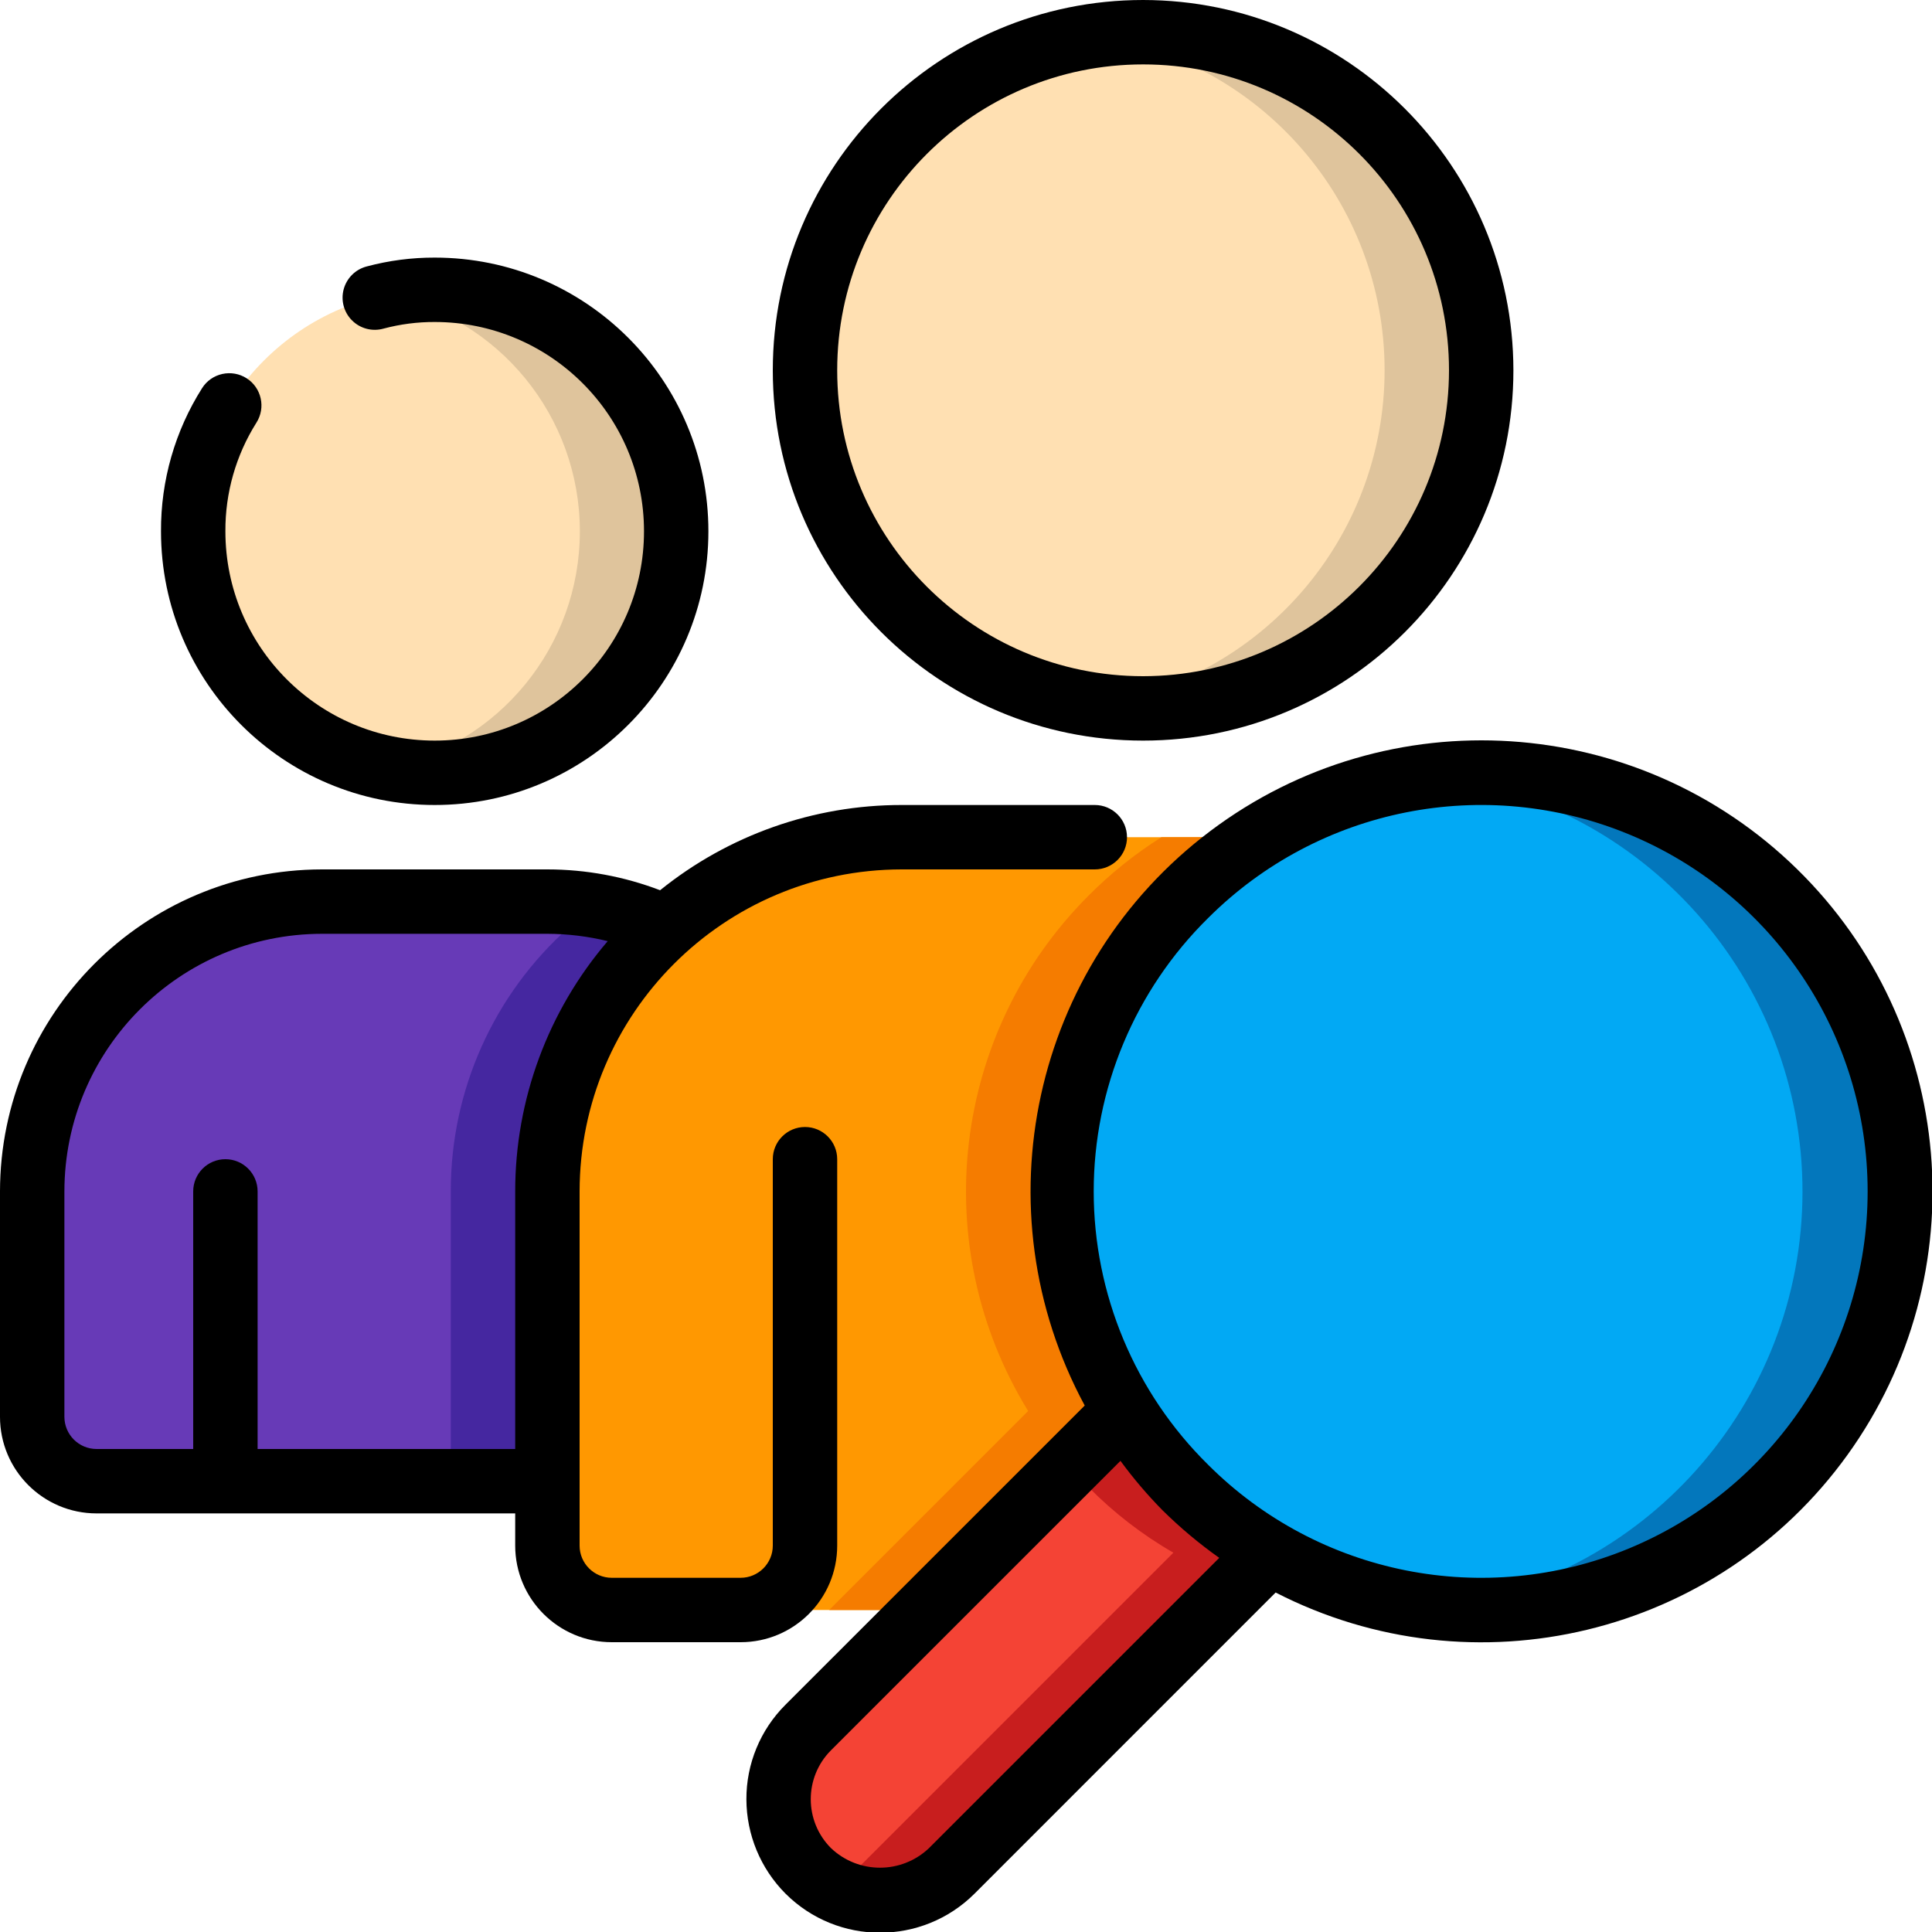 <svg height="512" viewBox="0 0 60 60" width="512" xmlns="http://www.w3.org/2000/svg"><g id="Page-1" fill="none" fill-rule="evenodd"><g id="072---Search-People" fill-rule="nonzero"><circle id="Oval" cx="35.5" cy="11.5" fill="#ffe0b2" r="10.5"/><path id="Shape" d="m35.5 1c-.502.004-1.003.044-1.5.119 5.165.74 9 5.164 9 10.381s-3.835 9.641-9 10.381c3.891.565 7.771-1.092 10.053-4.292 2.283-3.201 2.585-7.409.783-10.903-1.802-3.494-5.405-5.689-9.337-5.685z" fill="#dfc49c"/><path id="Shape" d="m20.68 28.79c-2.346 2.083-3.686 5.072-3.68 8.21v9h-14c-1.103-.003-1.997-.897-2-2v-7c0-4.971 4.029-9 9-9h7c1.269-.003 2.524.266 3.68.79z" fill="#673ab7"/><path id="Shape" d="m17 28-3-0c1.269-.003 2.524.266 3.68.79-2.346 2.083-3.686 5.072-3.68 8.21l-0 9h3v-9c-.006-3.138 1.334-6.127 3.68-8.21-1.156-.524-2.411-.793-3.68-.79z" fill="#4527a0"/><path id="Shape" d="m36.81 27.81c-4.259 4.257-5.037 10.882-1.88 16.01l-6.18 6.18h-9.75c-1.103-.003-1.997-.897-2-2v-11c0-6.075 4.925-11 11-11h11.07c-.819.516-1.577 1.123-2.26 1.81z" fill="#ff9801"/><path id="Shape" d="m39.07 26h-3c-.819.516-1.577 1.123-2.26 1.81-4.259 4.257-5.037 10.882-1.88 16.01l-6.18 6.18h3l6.18-6.18c-3.157-5.128-2.379-11.753 1.88-16.01.683-.687 1.441-1.294 2.26-1.81z" fill="#f57c00"/><path id="Shape" d="m55.19 46.19c-4.177 4.18-10.649 5.014-15.75 2.03-.964-.555-1.849-1.238-2.63-2.03-.716-.715-1.347-1.51-1.88-2.37-3.157-5.128-2.379-11.753 1.88-16.01.683-.687 1.441-1.294 2.26-1.81 5.6-3.521 12.952-2.276 17.079 2.894s3.715 12.615-.959 17.296z" fill="#02a9f4"/><path id="Shape" d="m55.19 27.81c-2.801-2.804-6.732-4.171-10.668-3.71 6.54.779 11.462 6.328 11.456 12.914-.006 6.586-4.937 12.126-11.478 12.894 5.495.64 10.792-2.269 13.201-7.249 2.409-4.98 1.401-10.938-2.511-14.849z" fill="#0377bc"/><path id="Shape" d="m39.44 48.22-9.88 9.88c-1.229 1.232-3.223 1.234-4.455.005-1.232-1.229-1.234-3.223-.005-4.455l3.65-3.65 6.18-6.18c.533.86 1.164 1.655 1.88 2.37.781.792 1.666 1.475 2.63 2.03z" fill="#f44335"/><path id="Shape" d="m36.81 46.19c-.716-.715-1.347-1.51-1.88-2.37l-1.709 1.709c.194.222.378.45.589.661.781.792 1.666 1.475 2.63 2.03l-9.88 9.88c-.216.21-.462.388-.73.527 1.223.67 2.741.456 3.73-.527l9.88-9.88c-.964-.555-1.849-1.238-2.63-2.03z" fill="#c81e1e"/><circle id="Oval" cx="13.5" cy="16.5" fill="#ffe0b2" r="7.5"/><path id="Shape" d="m13.5 9c-.504-0-1.006.05-1.5.151 3.495.71 6.008 3.783 6.008 7.35s-2.512 6.64-6.008 7.35c2.8.567 5.679-.507 7.425-2.769 1.746-2.262 2.054-5.319.796-7.884-1.258-2.565-3.864-4.193-6.721-4.198z" fill="#dfc49c"/><g fill="#000"><path id="Shape" d="m7.658 11.747c-.224-.143-.495-.19-.754-.133-.259.057-.485.215-.627.439-.842 1.33-1.285 2.873-1.277 4.447 0 4.694 3.806 8.5 8.5 8.5 4.694 0 8.5-3.806 8.5-8.5s-3.806-8.5-8.5-8.5c-.713-.002-1.423.091-2.112.275-.348.09-.621.361-.715.709-.093.348.007.719.264.971.256.253.629.348.975.25.518-.138 1.052-.207 1.588-.205 3.59 0 6.5 2.91 6.5 6.5s-2.91 6.5-6.5 6.5c-3.59 0-6.5-2.91-6.5-6.5-.007-1.193.327-2.363.963-3.373.296-.465.16-1.083-.305-1.38z"/><path id="Shape" d="m35.5 0c-6.351 0-11.5 5.149-11.5 11.5 0 6.351 5.149 11.5 11.5 11.5s11.5-5.149 11.5-11.5c-.007-6.348-5.152-11.493-11.5-11.5zm0 21c-5.247 0-9.5-4.253-9.5-9.5 0-5.247 4.253-9.5 9.5-9.5s9.5 4.253 9.5 9.5c-.006 5.244-4.256 9.494-9.5 9.5z"/><path id="Shape" d="m3 47h13v1c0 1.657 1.343 3 3 3h4c1.657 0 3-1.343 3-3v-12c0-.552-.448-1-1-1s-1 .448-1 1v12c0 .552-.448 1-1 1h-4c-.552 0-1-.448-1-1v-11c.006-5.52 4.48-9.994 10-10h6c.552 0 1-.448 1-1s-.448-1-1-1h-6c-2.729-.001-5.376.933-7.5 2.647-1.118-.427-2.304-.646-3.5-.647h-7c-5.52.006-9.994 4.48-10 10v7c0 1.657 1.343 3 3 3zm-1-10c.005-4.416 3.584-7.995 8-8h7c.631.002 1.26.078 1.873.228-1.854 2.165-2.874 4.921-2.873 7.772v8h-8v-8c0-.552-.448-1-1-1s-1 .448-1 1v8h-3c-.552 0-1-.448-1-1z"/><path id="Shape" d="m23.18 55.88c.003 1.097.439 2.149 1.213 2.927 1.623 1.62 4.251 1.62 5.874 0l9.349-9.35c6.16 3.162 13.707 1.347 17.756-4.27 4.049-5.617 3.386-13.35-1.561-18.195-4.947-4.845-12.692-5.348-18.224-1.183-5.532 4.165-7.189 11.747-3.9 17.841l-9.294 9.293c-.78.778-1.217 1.835-1.213 2.937zm14.335-27.365c3.432-3.432 8.593-4.459 13.078-2.602 4.484 1.857 7.408 6.233 7.408 11.087s-2.924 9.229-7.408 11.087c-4.484 1.857-9.646.831-13.078-2.602-2.271-2.239-3.549-5.296-3.549-8.485s1.278-6.246 3.549-8.485zm-11.708 25.842 8.99-8.989c.397.542.832 1.054 1.303 1.532.547.541 1.137 1.036 1.765 1.481l-9.013 9.013c-.853.812-2.193.812-3.046 0-.836-.839-.836-2.197 0-3.036z"/></g></g></g></svg>
